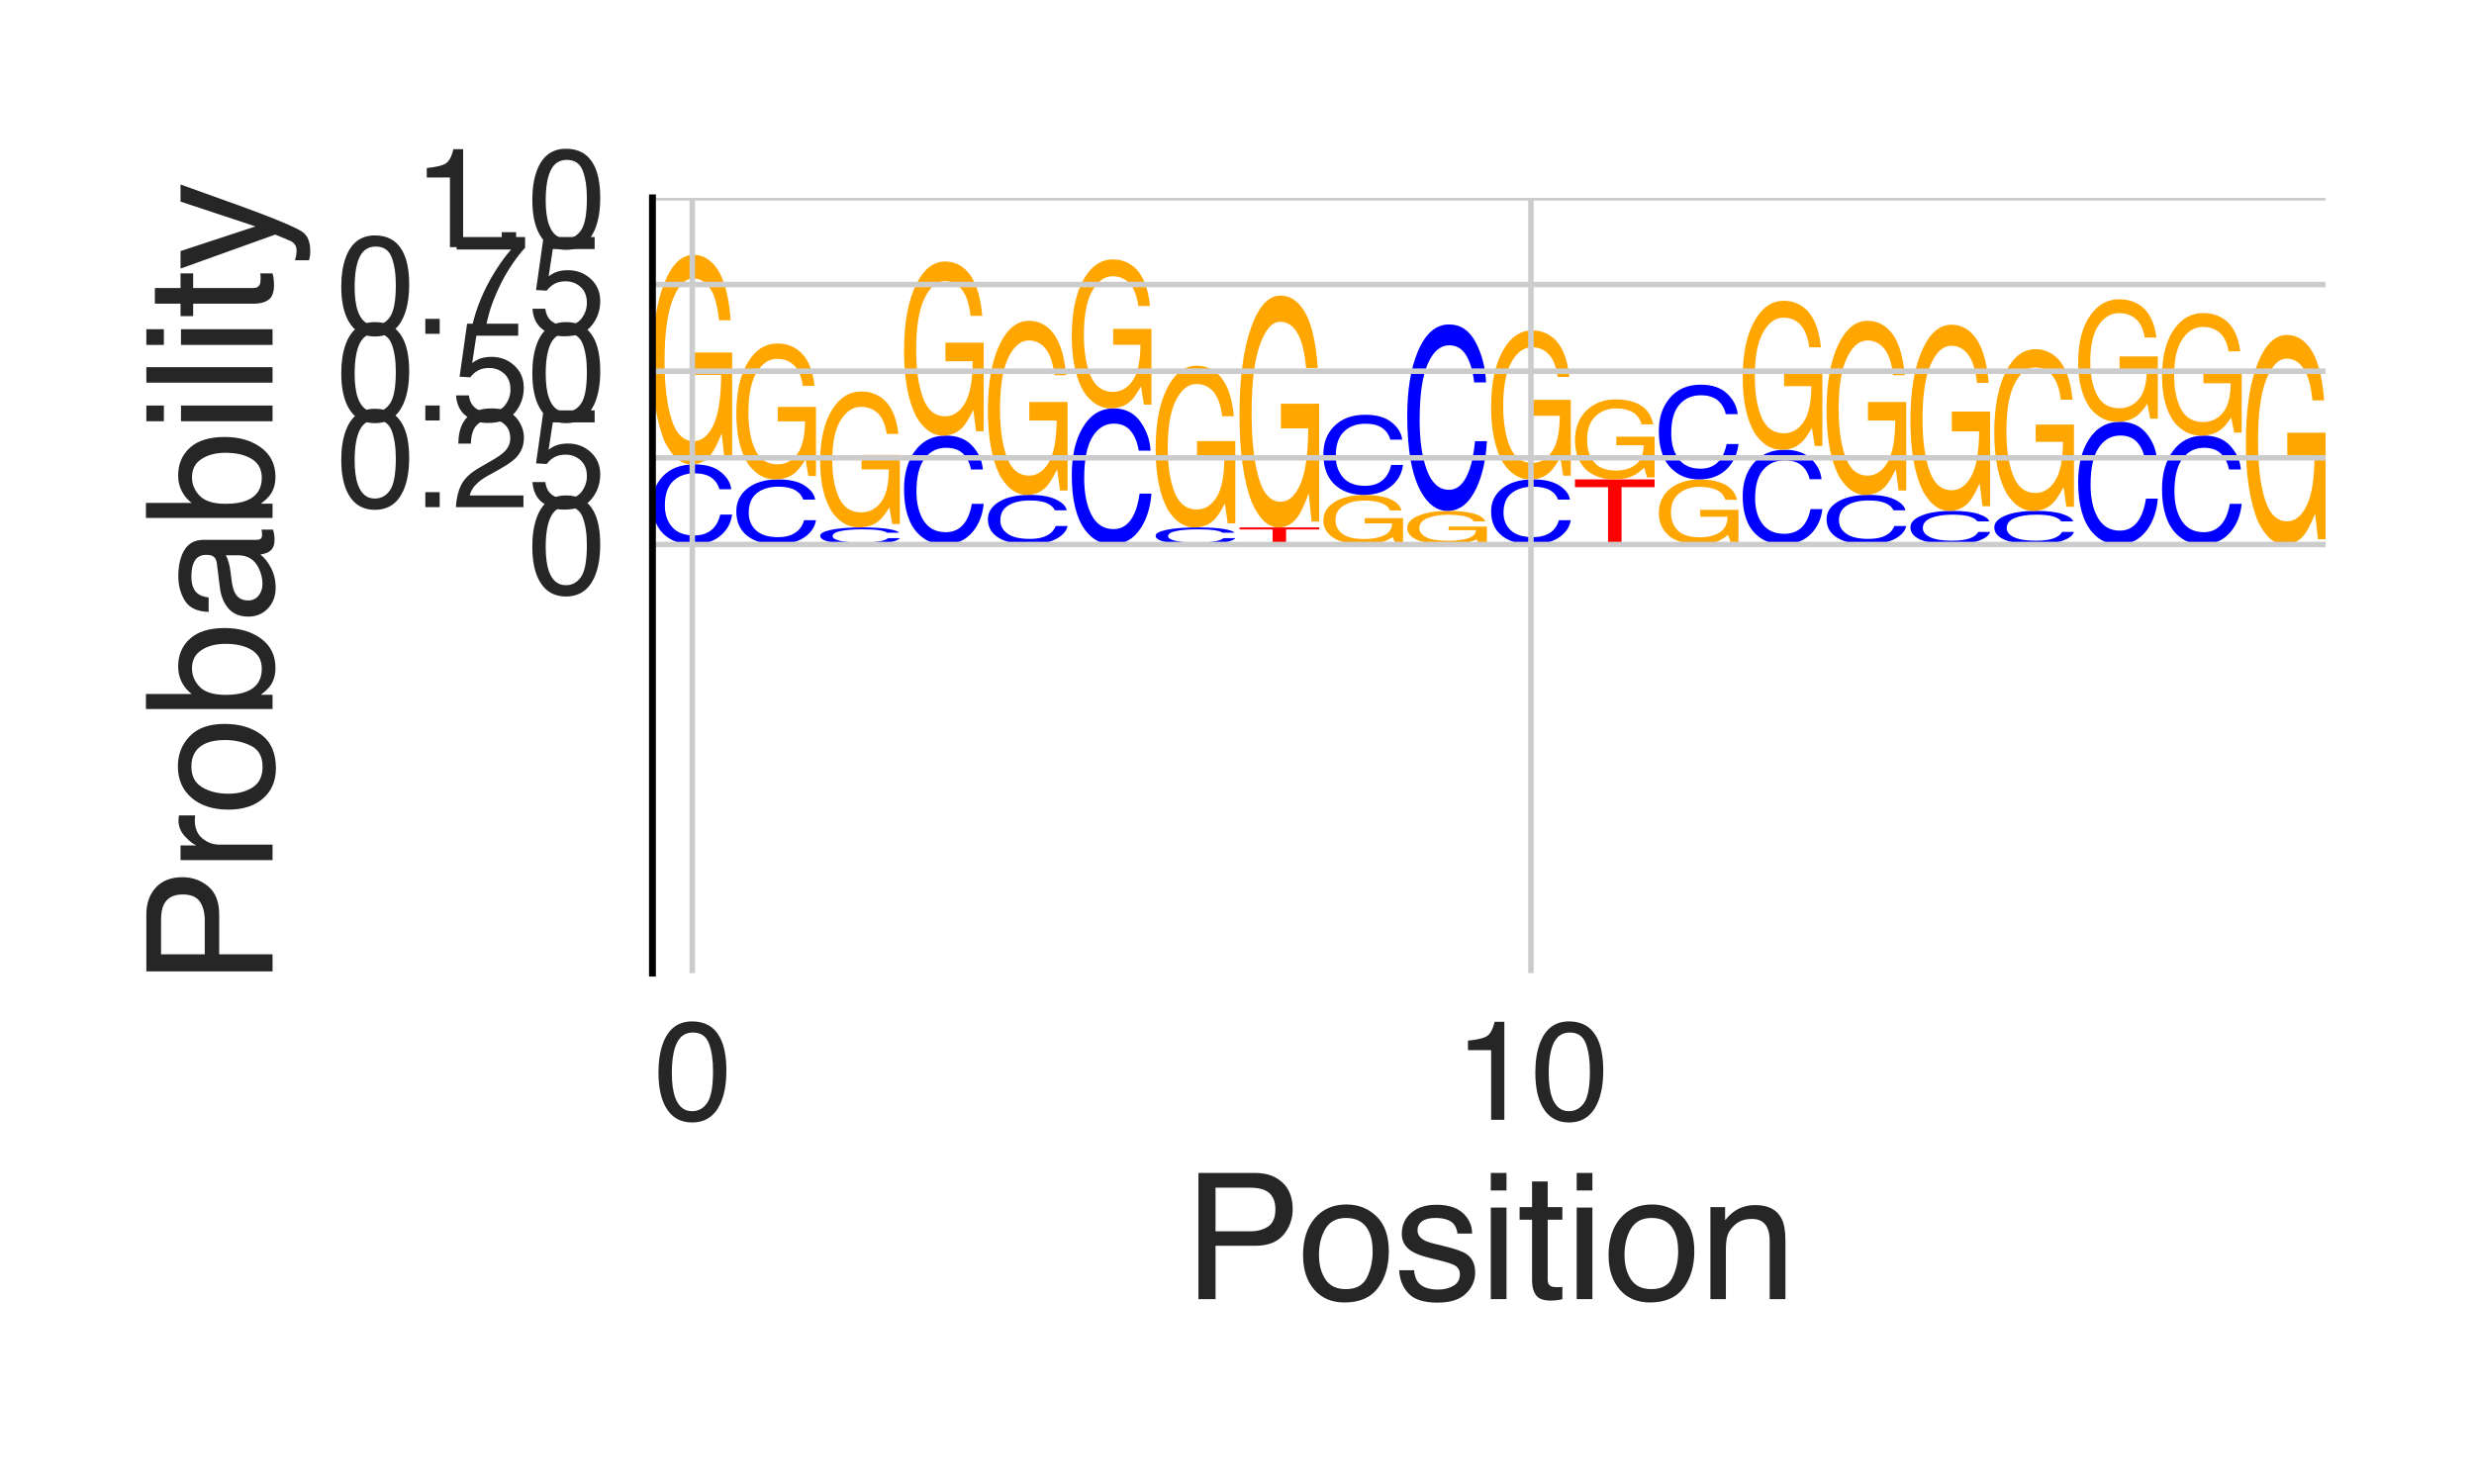<?xml version="1.0" encoding="utf-8" standalone="no"?>
<!DOCTYPE svg PUBLIC "-//W3C//DTD SVG 1.1//EN"
  "http://www.w3.org/Graphics/SVG/1.1/DTD/svg11.dtd">
<svg height="216pt" version="1.1" viewBox="0 0 360 216" width="360pt" xmlns="http://www.w3.org/2000/svg" xmlns:xlink="http://www.w3.org/1999/xlink">
 <defs>
  <style type="text/css">*{stroke-linecap:butt;stroke-linejoin:round;}</style>
 </defs>
 <g id="figure_1">
  <g id="patch_1">
   <path d="M 0 216 
L 360 216 
L 360 0 
L 0 0 
z
" style="fill:#ffffff;"/>
  </g>
  <g id="axes_1">
   <g id="patch_2">
    <path d="M 94.94 141.64 
L 338.4 141.64 
L 338.4 28.8 
L 94.94 28.8 
z
" style="fill:#ffffff;"/>
   </g>
   <g id="line2d_1">
    <path clip-path="url(#pf73f7d8d93)" d="M 94.94 79.255 
L 338.4 79.255 
" style="fill:none;stroke:#000000;stroke-linecap:round;stroke-width:0.5;"/>
   </g>
   <g id="patch_3">
    <path clip-path="url(#pf73f7d8d93)" d="M 101.036 67.591 
Q 103.518 67.591 104.888 68.7 
Q 106.257 69.808 106.408 71.217 
L 104.683 71.217 
Q 104.389 70.148 103.513 69.523 
Q 102.636 68.896 101.053 68.896 
Q 99.122 68.896 97.935 70.046 
Q 96.748 71.195 96.748 73.569 
Q 96.748 75.516 97.818 76.727 
Q 98.892 77.935 101.019 77.935 
Q 102.974 77.935 103.999 76.662 
Q 104.54 75.991 104.808 74.896 
L 106.533 74.896 
Q 106.303 76.645 105.004 77.829 
Q 103.447 79.255 100.805 79.255 
Q 98.527 79.255 96.979 78.085 
Q 94.94 76.541 94.94 73.313 
Q 94.94 70.864 96.472 69.296 
Q 98.126 67.591 101.036 67.591 
z
M 100.68 67.591 
L 100.68 67.591 
z
" style="fill:#0000ff;"/>
   </g>
   <g id="patch_4">
    <path clip-path="url(#pf73f7d8d93)" d="M 100.919 37.089 
Q 102.708 37.089 104.012 38.668 
Q 105.903 40.934 106.326 46.617 
L 104.626 46.617 
Q 104.314 43.441 103.338 41.989 
Q 102.362 40.536 100.875 40.536 
Q 99.114 40.536 97.909 43.561 
Q 96.704 46.579 96.704 52.558 
Q 96.704 57.722 97.696 60.968 
Q 98.691 64.213 100.936 64.213 
Q 102.655 64.213 103.783 61.94 
Q 104.911 59.661 104.936 54.565 
L 100.963 54.565 
L 100.963 51.314 
L 106.533 51.314 
L 106.533 66.82 
L 105.428 66.82 
L 105.013 63.089 
Q 104.142 65.28 103.468 66.132 
Q 102.334 67.591 100.59 67.591 
Q 98.337 67.591 96.712 64.257 
Q 94.94 60.071 94.94 52.772 
Q 94.94 45.493 96.668 41.193 
Q 98.31 37.089 100.919 37.089 
z
M 100.634 37.045 
L 100.634 37.045 
z
" style="fill:#ffa600;"/>
   </g>
   <g id="patch_5">
    <path clip-path="url(#pf73f7d8d93)" d="M 113.239 69.779 
Q 115.722 69.779 117.091 70.68 
Q 118.461 71.58 118.612 72.724 
L 116.886 72.724 
Q 116.593 71.856 115.716 71.349 
Q 114.839 70.839 113.256 70.839 
Q 111.326 70.839 110.139 71.774 
Q 108.951 72.707 108.951 74.635 
Q 108.951 76.217 110.022 77.201 
Q 111.095 78.183 113.222 78.183 
Q 115.178 78.183 116.203 77.148 
Q 116.744 76.603 117.012 75.713 
L 118.737 75.713 
Q 118.506 77.134 117.208 78.097 
Q 115.651 79.255 113.009 79.255 
Q 110.731 79.255 109.182 78.304 
Q 107.144 77.05 107.144 74.428 
Q 107.144 72.438 108.675 71.164 
Q 110.329 69.779 113.239 69.779 
z
M 112.883 69.779 
L 112.883 69.779 
z
" style="fill:#0000ff;"/>
   </g>
   <g id="patch_6">
    <path clip-path="url(#pf73f7d8d93)" d="M 113.123 49.994 
Q 114.911 49.994 116.216 51.018 
Q 118.107 52.488 118.53 56.174 
L 116.829 56.174 
Q 116.517 54.114 115.541 53.172 
Q 114.566 52.23 113.078 52.23 
Q 111.318 52.23 110.112 54.192 
Q 108.907 56.149 108.907 60.028 
Q 108.907 63.378 109.899 65.483 
Q 110.895 67.588 113.139 67.588 
Q 114.859 67.588 115.986 66.113 
Q 117.114 64.635 117.139 61.33 
L 113.167 61.33 
L 113.167 59.221 
L 118.737 59.221 
L 118.737 69.279 
L 117.631 69.279 
L 117.216 66.859 
Q 116.346 68.28 115.671 68.833 
Q 114.538 69.779 112.794 69.779 
Q 110.541 69.779 108.915 67.616 
Q 107.144 64.901 107.144 60.167 
Q 107.144 55.445 108.871 52.656 
Q 110.513 49.994 113.123 49.994 
z
M 112.838 49.965 
L 112.838 49.965 
z
" style="fill:#ffa600;"/>
   </g>
   <g id="patch_7">
    <path clip-path="url(#pf73f7d8d93)" d="M 125.443 76.768 
Q 127.925 76.768 129.295 77.004 
Q 130.664 77.241 130.815 77.541 
L 129.09 77.541 
Q 128.796 77.313 127.92 77.18 
Q 127.043 77.046 125.46 77.046 
Q 123.529 77.046 122.342 77.292 
Q 121.155 77.536 121.155 78.043 
Q 121.155 78.458 122.225 78.716 
Q 123.299 78.974 125.426 78.974 
Q 127.381 78.974 128.406 78.702 
Q 128.947 78.559 129.215 78.326 
L 130.94 78.326 
Q 130.71 78.698 129.411 78.951 
Q 127.854 79.255 125.212 79.255 
Q 122.934 79.255 121.386 79.006 
Q 119.347 78.676 119.347 77.988 
Q 119.347 77.466 120.879 77.132 
Q 122.533 76.768 125.443 76.768 
z
M 125.087 76.768 
L 125.087 76.768 
z
" style="fill:#0000ff;"/>
   </g>
   <g id="patch_8">
    <path clip-path="url(#pf73f7d8d93)" d="M 125.326 56.983 
Q 127.115 56.983 128.419 58.007 
Q 130.31 59.477 130.733 63.163 
L 129.033 63.163 
Q 128.721 61.103 127.745 60.161 
Q 126.769 59.219 125.282 59.219 
Q 123.521 59.219 122.316 61.181 
Q 121.111 63.139 121.111 67.017 
Q 121.111 70.367 122.103 72.472 
Q 123.098 74.577 125.343 74.577 
Q 127.062 74.577 128.19 73.102 
Q 129.318 71.624 129.343 68.319 
L 125.37 68.319 
L 125.37 66.21 
L 130.94 66.21 
L 130.94 76.268 
L 129.835 76.268 
L 129.42 73.848 
Q 128.549 75.269 127.875 75.822 
Q 126.741 76.768 124.997 76.768 
Q 122.744 76.768 121.119 74.605 
Q 119.347 71.89 119.347 67.156 
Q 119.347 62.434 121.075 59.645 
Q 122.717 56.983 125.326 56.983 
z
M 125.041 56.955 
L 125.041 56.955 
z
" style="fill:#ffa600;"/>
   </g>
   <g id="patch_9">
    <path clip-path="url(#pf73f7d8d93)" d="M 137.646 63.402 
Q 140.129 63.402 141.498 64.91 
Q 142.868 66.415 143.019 68.33 
L 141.293 68.33 
Q 141 66.878 140.123 66.028 
Q 139.246 65.176 137.663 65.176 
Q 135.733 65.176 134.546 66.74 
Q 133.358 68.301 133.358 71.527 
Q 133.358 74.173 134.429 75.819 
Q 135.502 77.462 137.629 77.462 
Q 139.585 77.462 140.61 75.73 
Q 141.151 74.819 141.419 73.33 
L 143.144 73.33 
Q 142.913 75.707 141.615 77.317 
Q 140.058 79.255 137.416 79.255 
Q 135.138 79.255 133.589 77.665 
Q 131.551 75.566 131.551 71.179 
Q 131.551 67.851 133.082 65.72 
Q 134.736 63.402 137.646 63.402 
z
M 137.29 63.402 
L 137.29 63.402 
z
" style="fill:#0000ff;"/>
   </g>
   <g id="patch_10">
    <path clip-path="url(#pf73f7d8d93)" d="M 137.53 38.062 
Q 139.318 38.062 140.623 39.373 
Q 142.514 41.256 142.937 45.977 
L 141.237 45.977 
Q 140.924 43.339 139.948 42.132 
Q 138.973 40.926 137.485 40.926 
Q 135.725 40.926 134.519 43.438 
Q 133.314 45.946 133.314 50.913 
Q 133.314 55.204 134.306 57.9 
Q 135.302 60.596 137.546 60.596 
Q 139.266 60.596 140.393 58.708 
Q 141.521 56.814 141.546 52.581 
L 137.574 52.581 
L 137.574 49.88 
L 143.144 49.88 
L 143.144 62.762 
L 142.038 62.762 
L 141.624 59.662 
Q 140.753 61.482 140.078 62.191 
Q 138.945 63.402 137.201 63.402 
Q 134.948 63.402 133.322 60.633 
Q 131.551 57.155 131.551 51.091 
Q 131.551 45.043 133.278 41.471 
Q 134.92 38.062 137.53 38.062 
z
M 137.245 38.025 
L 137.245 38.025 
z
" style="fill:#ffa600;"/>
   </g>
   <g id="patch_11">
    <path clip-path="url(#pf73f7d8d93)" d="M 149.85 72.035 
Q 152.332 72.035 153.702 72.722 
Q 155.071 73.407 155.222 74.279 
L 153.497 74.279 
Q 153.204 73.618 152.327 73.231 
Q 151.45 72.843 149.867 72.843 
Q 147.936 72.843 146.749 73.555 
Q 145.562 74.266 145.562 75.735 
Q 145.562 76.94 146.632 77.69 
Q 147.706 78.438 149.833 78.438 
Q 151.789 78.438 152.813 77.65 
Q 153.354 77.235 153.622 76.557 
L 155.347 76.557 
Q 155.117 77.639 153.818 78.372 
Q 152.261 79.255 149.619 79.255 
Q 147.341 79.255 145.793 78.531 
Q 143.754 77.575 143.754 75.577 
Q 143.754 74.061 145.286 73.09 
Q 146.94 72.035 149.85 72.035 
z
M 149.494 72.035 
L 149.494 72.035 
z
" style="fill:#0000ff;"/>
   </g>
   <g id="patch_12">
    <path clip-path="url(#pf73f7d8d93)" d="M 149.733 46.694 
Q 151.522 46.694 152.826 48.006 
Q 154.717 49.889 155.14 54.61 
L 153.44 54.61 
Q 153.128 51.971 152.152 50.765 
Q 151.176 49.558 149.689 49.558 
Q 147.928 49.558 146.723 52.071 
Q 145.518 54.578 145.518 59.545 
Q 145.518 63.836 146.51 66.532 
Q 147.505 69.228 149.75 69.228 
Q 151.469 69.228 152.597 67.34 
Q 153.725 65.446 153.75 61.213 
L 149.777 61.213 
L 149.777 58.512 
L 155.347 58.512 
L 155.347 71.395 
L 154.242 71.395 
L 153.827 68.295 
Q 152.956 70.115 152.282 70.823 
Q 151.148 72.035 149.404 72.035 
Q 147.151 72.035 145.526 69.265 
Q 143.754 65.787 143.754 59.724 
Q 143.754 53.676 145.482 50.104 
Q 147.124 46.694 149.733 46.694 
z
M 149.448 46.658 
L 149.448 46.658 
z
" style="fill:#ffa600;"/>
   </g>
   <g id="patch_13">
    <path clip-path="url(#pf73f7d8d93)" d="M 162.053 59.442 
Q 164.536 59.442 165.905 61.327 
Q 167.275 63.208 167.426 65.601 
L 165.7 65.601 
Q 165.407 63.786 164.53 62.724 
Q 163.653 61.659 162.07 61.659 
Q 160.14 61.659 158.953 63.613 
Q 157.765 65.564 157.765 69.596 
Q 157.765 72.903 158.836 74.96 
Q 159.909 77.014 162.036 77.014 
Q 163.992 77.014 165.017 74.85 
Q 165.558 73.711 165.826 71.85 
L 167.551 71.85 
Q 167.32 74.821 166.022 76.833 
Q 164.465 79.255 161.823 79.255 
Q 159.545 79.255 157.996 77.268 
Q 155.958 74.645 155.958 69.162 
Q 155.958 65.003 157.489 62.339 
Q 159.143 59.442 162.053 59.442 
z
M 161.697 59.442 
L 161.697 59.442 
z
" style="fill:#0000ff;"/>
   </g>
   <g id="patch_14">
    <path clip-path="url(#pf73f7d8d93)" d="M 161.937 37.758 
Q 163.725 37.758 165.03 38.88 
Q 166.921 40.491 167.344 44.531 
L 165.644 44.531 
Q 165.331 42.273 164.355 41.241 
Q 163.38 40.208 161.892 40.208 
Q 160.132 40.208 158.926 42.358 
Q 157.721 44.504 157.721 48.755 
Q 157.721 52.426 158.714 54.733 
Q 159.709 57.04 161.953 57.04 
Q 163.673 57.04 164.8 55.425 
Q 165.928 53.804 165.953 50.182 
L 161.981 50.182 
L 161.981 47.87 
L 167.551 47.87 
L 167.551 58.894 
L 166.445 58.894 
L 166.031 56.241 
Q 165.16 57.799 164.485 58.405 
Q 163.352 59.442 161.608 59.442 
Q 159.355 59.442 157.729 57.072 
Q 155.958 54.096 155.958 48.907 
Q 155.958 43.732 157.685 40.675 
Q 159.327 37.758 161.937 37.758 
z
M 161.652 37.726 
L 161.652 37.726 
z
" style="fill:#ffa600;"/>
   </g>
   <g id="patch_15">
    <path clip-path="url(#pf73f7d8d93)" d="M 174.257 76.768 
Q 176.739 76.768 178.109 77.004 
Q 179.478 77.241 179.629 77.541 
L 177.904 77.541 
Q 177.611 77.313 176.734 77.18 
Q 175.857 77.046 174.274 77.046 
Q 172.343 77.046 171.156 77.292 
Q 169.969 77.536 169.969 78.043 
Q 169.969 78.458 171.039 78.716 
Q 172.113 78.974 174.24 78.974 
Q 176.196 78.974 177.22 78.702 
Q 177.761 78.559 178.029 78.326 
L 179.754 78.326 
Q 179.524 78.698 178.226 78.951 
Q 176.668 79.255 174.026 79.255 
Q 171.748 79.255 170.2 79.006 
Q 168.161 78.676 168.161 77.988 
Q 168.161 77.466 169.693 77.132 
Q 171.347 76.768 174.257 76.768 
z
M 173.901 76.768 
L 173.901 76.768 
z
" style="fill:#0000ff;"/>
   </g>
   <g id="patch_16">
    <path clip-path="url(#pf73f7d8d93)" d="M 174.14 53.233 
Q 175.929 53.233 177.233 54.451 
Q 179.124 56.2 179.547 60.584 
L 177.847 60.584 
Q 177.535 58.134 176.559 57.013 
Q 175.583 55.893 174.096 55.893 
Q 172.335 55.893 171.13 58.226 
Q 169.925 60.555 169.925 65.168 
Q 169.925 69.153 170.917 71.657 
Q 171.912 74.161 174.157 74.161 
Q 175.876 74.161 177.004 72.408 
Q 178.132 70.649 178.157 66.718 
L 174.184 66.718 
L 174.184 64.209 
L 179.754 64.209 
L 179.754 76.173 
L 178.649 76.173 
L 178.234 73.294 
Q 177.363 74.985 176.689 75.642 
Q 175.555 76.768 173.811 76.768 
Q 171.558 76.768 169.933 74.196 
Q 168.161 70.966 168.161 65.334 
Q 168.161 59.717 169.889 56.399 
Q 171.531 53.233 174.14 53.233 
z
M 173.855 53.199 
L 173.855 53.199 
z
" style="fill:#ffa600;"/>
   </g>
   <g id="patch_17">
    <path clip-path="url(#pf73f7d8d93)" d="M 191.958 76.768 
L 191.958 77.064 
L 187.143 77.064 
L 187.143 79.255 
L 185.179 79.255 
L 185.179 77.064 
L 180.365 77.064 
L 180.365 76.768 
L 191.958 76.768 
z
" style="fill:#ff0000;"/>
   </g>
   <g id="patch_18">
    <path clip-path="url(#pf73f7d8d93)" d="M 186.344 43.019 
Q 188.132 43.019 189.437 44.765 
Q 191.328 47.273 191.751 53.561 
L 190.051 53.561 
Q 189.738 50.047 188.762 48.44 
Q 187.787 46.833 186.299 46.833 
Q 184.539 46.833 183.333 50.179 
Q 182.128 53.519 182.128 60.134 
Q 182.128 65.849 183.121 69.44 
Q 184.116 73.03 186.36 73.03 
Q 188.08 73.03 189.207 70.515 
Q 190.335 67.994 190.36 62.356 
L 186.388 62.356 
L 186.388 58.758 
L 191.958 58.758 
L 191.958 75.916 
L 190.852 75.916 
L 190.438 71.787 
Q 189.567 74.211 188.892 75.154 
Q 187.759 76.768 186.015 76.768 
Q 183.762 76.768 182.136 73.079 
Q 180.365 68.448 180.365 60.372 
Q 180.365 52.317 182.092 47.56 
Q 183.734 43.019 186.344 43.019 
z
M 186.059 42.97 
L 186.059 42.97 
z
" style="fill:#ffa600;"/>
   </g>
   <g id="patch_19">
    <path clip-path="url(#pf73f7d8d93)" d="M 198.547 72.045 
Q 200.336 72.045 201.64 72.418 
Q 203.531 72.954 203.954 74.297 
L 202.254 74.297 
Q 201.942 73.546 200.966 73.203 
Q 199.99 72.86 198.503 72.86 
Q 196.742 72.86 195.537 73.575 
Q 194.332 74.288 194.332 75.702 
Q 194.332 76.922 195.324 77.69 
Q 196.319 78.457 198.564 78.457 
Q 200.283 78.457 201.411 77.919 
Q 202.539 77.381 202.564 76.176 
L 198.591 76.176 
L 198.591 75.408 
L 204.161 75.408 
L 204.161 79.073 
L 203.056 79.073 
L 202.641 78.191 
Q 201.77 78.709 201.096 78.91 
Q 199.962 79.255 198.218 79.255 
Q 195.965 79.255 194.34 78.467 
Q 192.568 77.478 192.568 75.752 
Q 192.568 74.032 194.296 73.015 
Q 195.938 72.045 198.547 72.045 
z
M 198.262 72.035 
L 198.262 72.035 
z
" style="fill:#ffa600;"/>
   </g>
   <g id="patch_20">
    <path clip-path="url(#pf73f7d8d93)" d="M 198.664 60.37 
Q 201.146 60.37 202.516 61.48 
Q 203.885 62.587 204.036 63.996 
L 202.311 63.996 
Q 202.018 62.927 201.141 62.303 
Q 200.264 61.675 198.681 61.675 
Q 196.75 61.675 195.563 62.826 
Q 194.376 63.974 194.376 66.348 
Q 194.376 68.295 195.446 69.506 
Q 196.52 70.715 198.647 70.715 
Q 200.603 70.715 201.627 69.441 
Q 202.168 68.771 202.436 67.675 
L 204.161 67.675 
Q 203.931 69.424 202.633 70.609 
Q 201.075 72.035 198.433 72.035 
Q 196.155 72.035 194.607 70.865 
Q 192.568 69.321 192.568 66.093 
Q 192.568 63.644 194.1 62.076 
Q 195.754 60.37 198.664 60.37 
z
M 198.308 60.37 
L 198.308 60.37 
z
" style="fill:#0000ff;"/>
   </g>
   <g id="patch_21">
    <path clip-path="url(#pf73f7d8d93)" d="M 210.751 74.37 
Q 212.539 74.37 213.844 74.623 
Q 215.735 74.986 216.158 75.896 
L 214.458 75.896 
Q 214.145 75.387 213.169 75.155 
Q 212.194 74.922 210.706 74.922 
Q 208.946 74.922 207.74 75.406 
Q 206.535 75.89 206.535 76.847 
Q 206.535 77.675 207.528 78.194 
Q 208.523 78.714 210.767 78.714 
Q 212.487 78.714 213.614 78.35 
Q 214.742 77.985 214.767 77.169 
L 210.795 77.169 
L 210.795 76.648 
L 216.365 76.648 
L 216.365 79.132 
L 215.259 79.132 
L 214.845 78.534 
Q 213.974 78.885 213.299 79.021 
Q 212.166 79.255 210.422 79.255 
Q 208.169 79.255 206.543 78.721 
Q 204.772 78.051 204.772 76.882 
Q 204.772 75.716 206.499 75.027 
Q 208.141 74.37 210.751 74.37 
z
M 210.466 74.363 
L 210.466 74.363 
z
" style="fill:#ffa600;"/>
   </g>
   <g id="patch_22">
    <path clip-path="url(#pf73f7d8d93)" d="M 210.867 47.222 
Q 213.35 47.222 214.719 49.804 
Q 216.089 52.381 216.24 55.659 
L 214.514 55.659 
Q 214.221 53.172 213.344 51.718 
Q 212.467 50.259 210.884 50.259 
Q 208.954 50.259 207.767 52.936 
Q 206.579 55.608 206.579 61.132 
Q 206.579 65.662 207.65 68.48 
Q 208.723 71.292 210.85 71.292 
Q 212.806 71.292 213.831 68.328 
Q 214.372 66.768 214.64 64.219 
L 216.365 64.219 
Q 216.134 68.289 214.836 71.045 
Q 213.279 74.363 210.637 74.363 
Q 208.359 74.363 206.81 71.64 
Q 204.772 68.048 204.772 60.537 
Q 204.772 54.839 206.303 51.191 
Q 207.957 47.222 210.867 47.222 
z
M 210.511 47.222 
L 210.511 47.222 
z
" style="fill:#0000ff;"/>
   </g>
   <g id="patch_23">
    <path clip-path="url(#pf73f7d8d93)" d="M 223.071 69.779 
Q 225.553 69.779 226.923 70.68 
Q 228.292 71.58 228.443 72.724 
L 226.718 72.724 
Q 226.425 71.856 225.548 71.349 
Q 224.671 70.839 223.088 70.839 
Q 221.157 70.839 219.97 71.774 
Q 218.783 72.707 218.783 74.635 
Q 218.783 76.217 219.853 77.201 
Q 220.927 78.183 223.054 78.183 
Q 225.01 78.183 226.035 77.148 
Q 226.575 76.603 226.843 75.713 
L 228.568 75.713 
Q 228.338 77.134 227.04 78.097 
Q 225.482 79.255 222.84 79.255 
Q 220.562 79.255 219.014 78.304 
Q 216.975 77.05 216.975 74.428 
Q 216.975 72.438 218.507 71.164 
Q 220.161 69.779 223.071 69.779 
z
M 222.715 69.779 
L 222.715 69.779 
z
" style="fill:#0000ff;"/>
   </g>
   <g id="patch_24">
    <path clip-path="url(#pf73f7d8d93)" d="M 222.954 48.095 
Q 224.743 48.095 226.047 49.217 
Q 227.938 50.828 228.361 54.868 
L 226.661 54.868 
Q 226.349 52.61 225.373 51.578 
Q 224.397 50.545 222.91 50.545 
Q 221.149 50.545 219.944 52.695 
Q 218.739 54.841 218.739 59.091 
Q 218.739 62.763 219.731 65.07 
Q 220.726 67.377 222.971 67.377 
Q 224.69 67.377 225.818 65.761 
Q 226.946 64.141 226.971 60.519 
L 222.998 60.519 
L 222.998 58.207 
L 228.568 58.207 
L 228.568 69.231 
L 227.463 69.231 
L 227.048 66.578 
Q 226.177 68.136 225.503 68.742 
Q 224.369 69.779 222.625 69.779 
Q 220.372 69.779 218.747 67.409 
Q 216.975 64.433 216.975 59.244 
Q 216.975 54.069 218.703 51.012 
Q 220.345 48.095 222.954 48.095 
z
M 222.669 48.063 
L 222.669 48.063 
z
" style="fill:#ffa600;"/>
   </g>
   <g id="patch_25">
    <path clip-path="url(#pf73f7d8d93)" d="M 240.772 69.779 
L 240.772 70.908 
L 235.957 70.908 
L 235.957 79.255 
L 233.993 79.255 
L 233.993 70.908 
L 229.179 70.908 
L 229.179 69.779 
L 240.772 69.779 
z
" style="fill:#ff0000;"/>
   </g>
   <g id="patch_26">
    <path clip-path="url(#pf73f7d8d93)" d="M 235.158 58.131 
Q 236.946 58.131 238.251 58.734 
Q 240.142 59.599 240.565 61.769 
L 238.865 61.769 
Q 238.552 60.557 237.576 60.002 
Q 236.601 59.447 235.113 59.447 
Q 233.353 59.447 232.147 60.602 
Q 230.942 61.755 230.942 64.038 
Q 230.942 66.01 231.935 67.25 
Q 232.93 68.489 235.174 68.489 
Q 236.894 68.489 238.021 67.621 
Q 239.149 66.75 239.174 64.805 
L 235.202 64.805 
L 235.202 63.563 
L 240.772 63.563 
L 240.772 69.485 
L 239.666 69.485 
L 239.252 68.06 
Q 238.381 68.896 237.706 69.222 
Q 236.573 69.779 234.829 69.779 
Q 232.576 69.779 230.95 68.506 
Q 229.179 66.907 229.179 64.12 
Q 229.179 61.34 230.906 59.698 
Q 232.548 58.131 235.158 58.131 
z
M 234.873 58.114 
L 234.873 58.114 
z
" style="fill:#ffa600;"/>
   </g>
   <g id="patch_27">
    <path clip-path="url(#pf73f7d8d93)" d="M 247.361 69.792 
Q 249.15 69.792 250.454 70.282 
Q 252.345 70.985 252.768 72.748 
L 251.068 72.748 
Q 250.756 71.763 249.78 71.312 
Q 248.804 70.862 247.317 70.862 
Q 245.556 70.862 244.351 71.8 
Q 243.146 72.736 243.146 74.591 
Q 243.146 76.194 244.138 77.2 
Q 245.133 78.207 247.378 78.207 
Q 249.097 78.207 250.225 77.502 
Q 251.353 76.795 251.378 75.214 
L 247.405 75.214 
L 247.405 74.205 
L 252.975 74.205 
L 252.975 79.016 
L 251.87 79.016 
L 251.455 77.858 
Q 250.584 78.538 249.91 78.803 
Q 248.777 79.255 247.032 79.255 
Q 244.779 79.255 243.154 78.221 
Q 241.382 76.922 241.382 74.658 
Q 241.382 72.399 243.11 71.066 
Q 244.752 69.792 247.361 69.792 
z
M 247.076 69.779 
L 247.076 69.779 
z
" style="fill:#ffa600;"/>
   </g>
   <g id="patch_28">
    <path clip-path="url(#pf73f7d8d93)" d="M 247.478 55.99 
Q 249.96 55.99 251.33 57.302 
Q 252.699 58.611 252.85 60.276 
L 251.125 60.276 
Q 250.832 59.013 249.955 58.274 
Q 249.078 57.533 247.495 57.533 
Q 245.564 57.533 244.377 58.893 
Q 243.19 60.251 243.19 63.057 
Q 243.19 65.358 244.261 66.79 
Q 245.334 68.219 247.461 68.219 
Q 249.417 68.219 250.442 66.713 
Q 250.982 65.92 251.25 64.625 
L 252.975 64.625 
Q 252.745 66.693 251.447 68.093 
Q 249.889 69.779 247.247 69.779 
Q 244.969 69.779 243.421 68.396 
Q 241.382 66.57 241.382 62.755 
Q 241.382 59.86 242.914 58.006 
Q 244.568 55.99 247.478 55.99 
z
M 247.122 55.99 
L 247.122 55.99 
z
" style="fill:#0000ff;"/>
   </g>
   <g id="patch_29">
    <path clip-path="url(#pf73f7d8d93)" d="M 259.681 65.466 
Q 262.164 65.466 263.533 66.778 
Q 264.903 68.087 265.054 69.753 
L 263.328 69.753 
Q 263.035 68.489 262.158 67.751 
Q 261.281 67.009 259.698 67.009 
Q 257.768 67.009 256.581 68.369 
Q 255.394 69.727 255.394 72.533 
Q 255.394 74.835 256.464 76.266 
Q 257.537 77.695 259.664 77.695 
Q 261.62 77.695 262.645 76.189 
Q 263.186 75.396 263.454 74.102 
L 265.179 74.102 
Q 264.948 76.169 263.65 77.57 
Q 262.093 79.255 259.451 79.255 
Q 257.173 79.255 255.624 77.872 
Q 253.586 76.047 253.586 72.231 
Q 253.586 69.336 255.117 67.483 
Q 256.772 65.466 259.681 65.466 
z
M 259.325 65.466 
L 259.325 65.466 
z
" style="fill:#0000ff;"/>
   </g>
   <g id="patch_30">
    <path clip-path="url(#pf73f7d8d93)" d="M 259.565 43.782 
Q 261.353 43.782 262.658 44.904 
Q 264.549 46.516 264.972 50.555 
L 263.272 50.555 
Q 262.959 48.298 261.983 47.265 
Q 261.008 46.233 259.52 46.233 
Q 257.76 46.233 256.554 48.383 
Q 255.349 50.528 255.349 54.779 
Q 255.349 58.451 256.342 60.758 
Q 257.337 63.065 259.581 63.065 
Q 261.301 63.065 262.429 61.449 
Q 263.556 59.829 263.581 56.206 
L 259.609 56.206 
L 259.609 53.895 
L 265.179 53.895 
L 265.179 64.919 
L 264.073 64.919 
L 263.659 62.266 
Q 262.788 63.823 262.113 64.429 
Q 260.98 65.466 259.236 65.466 
Q 256.983 65.466 255.358 63.096 
Q 253.586 60.12 253.586 54.932 
Q 253.586 49.756 255.313 46.7 
Q 256.955 43.782 259.565 43.782 
z
M 259.28 43.751 
L 259.28 43.751 
z
" style="fill:#ffa600;"/>
   </g>
   <g id="patch_31">
    <path clip-path="url(#pf73f7d8d93)" d="M 271.885 72.035 
Q 274.367 72.035 275.737 72.722 
Q 277.106 73.407 277.257 74.279 
L 275.532 74.279 
Q 275.239 73.618 274.362 73.231 
Q 273.485 72.843 271.902 72.843 
Q 269.971 72.843 268.784 73.555 
Q 267.597 74.266 267.597 75.735 
Q 267.597 76.94 268.668 77.69 
Q 269.741 78.438 271.868 78.438 
Q 273.824 78.438 274.849 77.65 
Q 275.389 77.235 275.657 76.557 
L 277.382 76.557 
Q 277.152 77.639 275.854 78.372 
Q 274.296 79.255 271.654 79.255 
Q 269.376 79.255 267.828 78.531 
Q 265.789 77.575 265.789 75.577 
Q 265.789 74.061 267.321 73.09 
Q 268.975 72.035 271.885 72.035 
z
M 271.529 72.035 
L 271.529 72.035 
z
" style="fill:#0000ff;"/>
   </g>
   <g id="patch_32">
    <path clip-path="url(#pf73f7d8d93)" d="M 271.768 46.694 
Q 273.557 46.694 274.861 48.006 
Q 276.752 49.889 277.175 54.61 
L 275.475 54.61 
Q 275.163 51.971 274.187 50.765 
Q 273.211 49.558 271.724 49.558 
Q 269.963 49.558 268.758 52.071 
Q 267.553 54.578 267.553 59.545 
Q 267.553 63.836 268.545 66.532 
Q 269.54 69.228 271.785 69.228 
Q 273.504 69.228 274.632 67.34 
Q 275.76 65.446 275.785 61.213 
L 271.812 61.213 
L 271.812 58.512 
L 277.382 58.512 
L 277.382 71.395 
L 276.277 71.395 
L 275.862 68.295 
Q 274.991 70.115 274.317 70.823 
Q 273.184 72.035 271.439 72.035 
Q 269.186 72.035 267.561 69.265 
Q 265.789 65.787 265.789 59.724 
Q 265.789 53.676 267.517 50.104 
Q 269.159 46.694 271.768 46.694 
z
M 271.484 46.658 
L 271.484 46.658 
z
" style="fill:#ffa600;"/>
   </g>
   <g id="patch_33">
    <path clip-path="url(#pf73f7d8d93)" d="M 284.088 74.363 
Q 286.571 74.363 287.94 74.828 
Q 289.31 75.293 289.461 75.884 
L 287.735 75.884 
Q 287.442 75.435 286.565 75.173 
Q 285.688 74.91 284.105 74.91 
Q 282.175 74.91 280.988 75.393 
Q 279.801 75.874 279.801 76.87 
Q 279.801 77.687 280.871 78.195 
Q 281.944 78.702 284.071 78.702 
Q 286.027 78.702 287.052 78.167 
Q 287.593 77.886 287.861 77.427 
L 289.586 77.427 
Q 289.355 78.16 288.057 78.657 
Q 286.5 79.255 283.858 79.255 
Q 281.58 79.255 280.031 78.764 
Q 277.993 78.117 277.993 76.763 
Q 277.993 75.736 279.524 75.078 
Q 281.179 74.363 284.088 74.363 
z
M 283.732 74.363 
L 283.732 74.363 
z
" style="fill:#0000ff;"/>
   </g>
   <g id="patch_34">
    <path clip-path="url(#pf73f7d8d93)" d="M 283.972 47.261 
Q 285.76 47.261 287.065 48.664 
Q 288.956 50.678 289.379 55.727 
L 287.679 55.727 
Q 287.366 52.905 286.39 51.614 
Q 285.415 50.324 283.928 50.324 
Q 282.167 50.324 280.961 53.011 
Q 279.756 55.693 279.756 61.005 
Q 279.756 65.594 280.749 68.478 
Q 281.744 71.361 283.988 71.361 
Q 285.708 71.361 286.836 69.342 
Q 287.963 67.317 287.988 62.789 
L 284.016 62.789 
L 284.016 59.9 
L 289.586 59.9 
L 289.586 73.678 
L 288.48 73.678 
L 288.066 70.363 
Q 287.195 72.31 286.52 73.067 
Q 285.387 74.363 283.643 74.363 
Q 281.39 74.363 279.765 71.401 
Q 277.993 67.681 277.993 61.196 
Q 277.993 54.728 279.72 50.908 
Q 281.362 47.261 283.972 47.261 
z
M 283.687 47.222 
L 283.687 47.222 
z
" style="fill:#ffa600;"/>
   </g>
   <g id="patch_35">
    <path clip-path="url(#pf73f7d8d93)" d="M 296.292 74.363 
Q 298.774 74.363 300.144 74.828 
Q 301.513 75.293 301.664 75.884 
L 299.939 75.884 
Q 299.646 75.435 298.769 75.173 
Q 297.892 74.91 296.309 74.91 
Q 294.379 74.91 293.191 75.393 
Q 292.004 75.874 292.004 76.87 
Q 292.004 77.687 293.075 78.195 
Q 294.148 78.702 296.275 78.702 
Q 298.231 78.702 299.256 78.167 
Q 299.797 77.886 300.064 77.427 
L 301.789 77.427 
Q 301.559 78.16 300.261 78.657 
Q 298.703 79.255 296.061 79.255 
Q 293.783 79.255 292.235 78.764 
Q 290.196 78.117 290.196 76.763 
Q 290.196 75.736 291.728 75.078 
Q 293.382 74.363 296.292 74.363 
z
M 295.936 74.363 
L 295.936 74.363 
z
" style="fill:#0000ff;"/>
   </g>
   <g id="patch_36">
    <path clip-path="url(#pf73f7d8d93)" d="M 296.175 50.828 
Q 297.964 50.828 299.268 52.046 
Q 301.159 53.794 301.582 58.179 
L 299.882 58.179 
Q 299.57 55.729 298.594 54.608 
Q 297.618 53.488 296.131 53.488 
Q 294.37 53.488 293.165 55.821 
Q 291.96 58.15 291.96 62.763 
Q 291.96 66.748 292.952 69.252 
Q 293.947 71.756 296.192 71.756 
Q 297.911 71.756 299.039 70.003 
Q 300.167 68.244 300.192 64.312 
L 296.219 64.312 
L 296.219 61.804 
L 301.789 61.804 
L 301.789 73.768 
L 300.684 73.768 
L 300.269 70.889 
Q 299.398 72.58 298.724 73.237 
Q 297.591 74.363 295.846 74.363 
Q 293.593 74.363 291.968 71.791 
Q 290.196 68.561 290.196 62.929 
Q 290.196 57.312 291.924 53.994 
Q 293.566 50.828 296.175 50.828 
z
M 295.891 50.794 
L 295.891 50.794 
z
" style="fill:#ffa600;"/>
   </g>
   <g id="patch_37">
    <path clip-path="url(#pf73f7d8d93)" d="M 308.495 61.395 
Q 310.978 61.395 312.347 63.094 
Q 313.717 64.79 313.868 66.947 
L 312.142 66.947 
Q 311.849 65.311 310.972 64.354 
Q 310.095 63.393 308.512 63.393 
Q 306.582 63.393 305.395 65.155 
Q 304.208 66.914 304.208 70.549 
Q 304.208 73.53 305.278 75.384 
Q 306.351 77.235 308.478 77.235 
Q 310.434 77.235 311.459 75.284 
Q 312 74.257 312.268 72.58 
L 313.993 72.58 
Q 313.762 75.258 312.464 77.072 
Q 310.907 79.255 308.265 79.255 
Q 305.987 79.255 304.438 77.464 
Q 302.4 75.099 302.4 70.157 
Q 302.4 66.408 303.931 64.007 
Q 305.586 61.395 308.495 61.395 
z
M 308.139 61.395 
L 308.139 61.395 
z
" style="fill:#0000ff;"/>
   </g>
   <g id="patch_38">
    <path clip-path="url(#pf73f7d8d93)" d="M 308.379 43.561 
Q 310.167 43.561 311.472 44.484 
Q 313.363 45.809 313.786 49.132 
L 312.086 49.132 
Q 311.773 47.275 310.797 46.426 
Q 309.822 45.577 308.335 45.577 
Q 306.574 45.577 305.368 47.345 
Q 304.163 49.109 304.163 52.605 
Q 304.163 55.625 305.156 57.523 
Q 306.151 59.42 308.395 59.42 
Q 310.115 59.42 311.243 58.091 
Q 312.37 56.758 312.395 53.779 
L 308.423 53.779 
L 308.423 51.878 
L 313.993 51.878 
L 313.993 60.945 
L 312.887 60.945 
L 312.473 58.763 
Q 311.602 60.044 310.927 60.542 
Q 309.794 61.395 308.05 61.395 
Q 305.797 61.395 304.172 59.446 
Q 302.4 56.998 302.4 52.731 
Q 302.4 48.474 304.127 45.96 
Q 305.769 43.561 308.379 43.561 
z
M 308.094 43.535 
L 308.094 43.535 
z
" style="fill:#ffa600;"/>
   </g>
   <g id="patch_39">
    <path clip-path="url(#pf73f7d8d93)" d="M 320.699 63.402 
Q 323.181 63.402 324.551 64.91 
Q 325.92 66.415 326.071 68.33 
L 324.346 68.33 
Q 324.053 66.878 323.176 66.028 
Q 322.299 65.176 320.716 65.176 
Q 318.786 65.176 317.598 66.74 
Q 316.411 68.301 316.411 71.527 
Q 316.411 74.173 317.482 75.819 
Q 318.555 77.462 320.682 77.462 
Q 322.638 77.462 323.663 75.73 
Q 324.204 74.819 324.471 73.33 
L 326.196 73.33 
Q 325.966 75.707 324.668 77.317 
Q 323.11 79.255 320.468 79.255 
Q 318.19 79.255 316.642 77.665 
Q 314.603 75.566 314.603 71.179 
Q 314.603 67.851 316.135 65.72 
Q 317.789 63.402 320.699 63.402 
z
M 320.343 63.402 
L 320.343 63.402 
z
" style="fill:#0000ff;"/>
   </g>
   <g id="patch_40">
    <path clip-path="url(#pf73f7d8d93)" d="M 320.582 45.568 
Q 322.371 45.568 323.675 46.491 
Q 325.566 47.816 325.989 51.139 
L 324.289 51.139 
Q 323.977 49.282 323.001 48.433 
Q 322.025 47.584 320.538 47.584 
Q 318.777 47.584 317.572 49.352 
Q 316.367 51.117 316.367 54.612 
Q 316.367 57.632 317.359 59.53 
Q 318.354 61.427 320.599 61.427 
Q 322.318 61.427 323.446 60.098 
Q 324.574 58.766 324.599 55.786 
L 320.626 55.786 
L 320.626 53.885 
L 326.196 53.885 
L 326.196 62.952 
L 325.091 62.952 
L 324.676 60.77 
Q 323.805 62.051 323.131 62.549 
Q 321.998 63.402 320.253 63.402 
Q 318 63.402 316.375 61.453 
Q 314.603 59.005 314.603 54.738 
Q 314.603 50.482 316.331 47.968 
Q 317.973 45.568 320.582 45.568 
z
M 320.298 45.542 
L 320.298 45.542 
z
" style="fill:#ffa600;"/>
   </g>
   <g id="patch_41">
    <path clip-path="url(#pf73f7d8d93)" d="M 332.786 48.754 
Q 334.574 48.754 335.879 50.332 
Q 337.77 52.599 338.193 58.281 
L 336.493 58.281 
Q 336.18 55.105 335.205 53.653 
Q 334.229 52.201 332.742 52.201 
Q 330.981 52.201 329.775 55.225 
Q 328.57 58.243 328.57 64.222 
Q 328.57 69.387 329.563 72.632 
Q 330.558 75.877 332.802 75.877 
Q 334.522 75.877 335.65 73.604 
Q 336.777 71.325 336.802 66.23 
L 332.83 66.23 
L 332.83 62.978 
L 338.4 62.978 
L 338.4 78.485 
L 337.294 78.485 
L 336.88 74.753 
Q 336.009 76.944 335.334 77.797 
Q 334.201 79.255 332.457 79.255 
Q 330.204 79.255 328.579 75.921 
Q 326.807 71.736 326.807 64.437 
Q 326.807 57.157 328.534 52.858 
Q 330.176 48.754 332.786 48.754 
z
M 332.501 48.71 
L 332.501 48.71 
z
" style="fill:#ffa600;"/>
   </g>
   <g id="patch_42">
    <path clip-path="url(#pf73f7d8d93)" d="M 102.722 90.445 
L 100.749 102.509 
L 98.653 90.445 
L 102.722 90.445 
z
M 99.83 106.566 
L 101.819 106.566 
L 106.533 79.255 
L 104.603 79.255 
L 103.288 87.435 
L 98.149 87.435 
L 96.743 79.255 
L 94.94 79.255 
L 99.83 106.566 
z
M 100.741 106.566 
L 100.741 106.566 
z
" style="fill:none;opacity:0;"/>
   </g>
   <g id="patch_43">
    <path clip-path="url(#pf73f7d8d93)" d="M 106.533 141.64 
L 106.533 137.461 
L 101.719 137.461 
L 101.719 106.566 
L 99.755 106.566 
L 99.755 137.461 
L 94.94 137.461 
L 94.94 141.64 
L 106.533 141.64 
z
" style="fill:none;opacity:0;"/>
   </g>
   <g id="patch_44">
    <path clip-path="url(#pf73f7d8d93)" d="M 114.925 97.187 
L 112.953 116.52 
L 110.856 97.187 
L 114.925 97.187 
z
M 112.033 123.022 
L 114.023 123.022 
L 118.737 79.255 
L 116.807 79.255 
L 115.491 92.363 
L 110.352 92.363 
L 108.946 79.255 
L 107.144 79.255 
L 112.033 123.022 
z
M 112.944 123.022 
L 112.944 123.022 
z
" style="fill:none;opacity:0;"/>
   </g>
   <g id="patch_45">
    <path clip-path="url(#pf73f7d8d93)" d="M 127.129 98.846 
L 125.156 104.985 
L 123.06 98.846 
L 127.129 98.846 
z
M 124.237 107.049 
L 126.226 107.049 
L 130.94 93.152 
L 129.01 93.152 
L 127.695 97.314 
L 122.556 97.314 
L 121.15 93.152 
L 119.347 93.152 
L 124.237 107.049 
z
M 125.148 107.049 
L 125.148 107.049 
z
" style="fill:none;opacity:0;"/>
   </g>
   <g id="patch_46">
    <path clip-path="url(#pf73f7d8d93)" d="M 130.94 93.152 
L 130.94 91.496 
L 126.126 91.496 
L 126.126 79.255 
L 124.162 79.255 
L 124.162 91.496 
L 119.347 91.496 
L 119.347 93.152 
L 130.94 93.152 
z
" style="fill:none;opacity:0;"/>
   </g>
   <g id="patch_47">
    <path clip-path="url(#pf73f7d8d93)" d="M 139.332 117.344 
L 137.36 132.838 
L 135.263 117.344 
L 139.332 117.344 
z
M 136.44 138.048 
L 138.43 138.048 
L 143.144 102.973 
L 141.214 102.973 
L 139.898 113.478 
L 134.759 113.478 
L 133.353 102.973 
L 131.551 102.973 
L 136.44 138.048 
z
M 137.351 138.048 
L 137.351 138.048 
z
" style="fill:none;opacity:0;"/>
   </g>
   <g id="patch_48">
    <path clip-path="url(#pf73f7d8d93)" d="M 143.144 102.973 
L 143.144 100.148 
L 138.329 100.148 
L 138.329 79.255 
L 136.365 79.255 
L 136.365 100.148 
L 131.551 100.148 
L 131.551 102.973 
L 143.144 102.973 
z
" style="fill:none;opacity:0;"/>
   </g>
   <g id="patch_49">
    <path clip-path="url(#pf73f7d8d93)" d="M 151.536 104.523 
L 149.563 120.017 
L 147.467 104.523 
L 151.536 104.523 
z
M 148.644 125.227 
L 150.633 125.227 
L 155.347 90.152 
L 153.418 90.152 
L 152.102 100.657 
L 146.963 100.657 
L 145.557 90.152 
L 143.754 90.152 
L 148.644 125.227 
z
M 149.555 125.227 
L 149.555 125.227 
z
" style="fill:none;opacity:0;"/>
   </g>
   <g id="patch_50">
    <path clip-path="url(#pf73f7d8d93)" d="M 155.347 90.152 
L 155.347 88.854 
L 150.533 88.854 
L 150.533 79.255 
L 148.569 79.255 
L 148.569 88.854 
L 143.754 88.854 
L 143.754 90.152 
L 155.347 90.152 
z
" style="fill:none;opacity:0;"/>
   </g>
   <g id="patch_51">
    <path clip-path="url(#pf73f7d8d93)" d="M 163.739 115.648 
L 161.767 133.005 
L 159.67 115.648 
L 163.739 115.648 
z
M 160.847 138.841 
L 162.837 138.841 
L 167.551 99.55 
L 165.621 99.55 
L 164.305 111.318 
L 159.166 111.318 
L 157.76 99.55 
L 155.958 99.55 
L 160.847 138.841 
z
M 161.758 138.841 
L 161.758 138.841 
z
" style="fill:none;opacity:0;"/>
   </g>
   <g id="patch_52">
    <path clip-path="url(#pf73f7d8d93)" d="M 167.551 99.55 
L 167.551 97.132 
L 162.736 97.132 
L 162.736 79.255 
L 160.772 79.255 
L 160.772 97.132 
L 155.958 97.132 
L 155.958 99.55 
L 167.551 99.55 
z
" style="fill:none;opacity:0;"/>
   </g>
   <g id="patch_53">
    <path clip-path="url(#pf73f7d8d93)" d="M 175.943 98.461 
L 173.97 110.525 
L 171.874 98.461 
L 175.943 98.461 
z
M 173.051 114.582 
L 175.04 114.582 
L 179.754 87.271 
L 177.825 87.271 
L 176.509 95.451 
L 171.37 95.451 
L 169.964 87.271 
L 168.161 87.271 
L 173.051 114.582 
z
M 173.962 114.582 
L 173.962 114.582 
z
" style="fill:none;opacity:0;"/>
   </g>
   <g id="patch_54">
    <path clip-path="url(#pf73f7d8d93)" d="M 179.754 87.271 
L 179.754 86.316 
L 174.94 86.316 
L 174.94 79.255 
L 172.976 79.255 
L 172.976 86.316 
L 168.161 86.316 
L 168.161 87.271 
L 179.754 87.271 
z
" style="fill:none;opacity:0;"/>
   </g>
   <g id="patch_55">
    <path clip-path="url(#pf73f7d8d93)" d="M 188.146 115.711 
L 186.174 129.444 
L 184.077 115.711 
L 188.146 115.711 
z
M 185.254 134.062 
L 187.244 134.062 
L 191.958 102.973 
L 190.028 102.973 
L 188.712 112.285 
L 183.573 112.285 
L 182.167 102.973 
L 180.365 102.973 
L 185.254 134.062 
z
M 186.165 134.062 
L 186.165 134.062 
z
" style="fill:none;opacity:0;"/>
   </g>
   <g id="patch_56">
    <path clip-path="url(#pf73f7d8d93)" d="M 186.46 102.973 
Q 188.943 102.973 190.312 100.717 
Q 191.682 98.465 191.833 95.6 
L 190.107 95.6 
Q 189.814 97.774 188.937 99.044 
Q 188.06 100.32 186.477 100.32 
Q 184.547 100.32 183.36 97.98 
Q 182.172 95.645 182.172 90.817 
Q 182.172 86.859 183.243 84.396 
Q 184.316 81.938 186.443 81.938 
Q 188.399 81.938 189.424 84.529 
Q 189.965 85.892 190.233 88.119 
L 191.958 88.119 
Q 191.727 84.563 190.429 82.154 
Q 188.872 79.255 186.23 79.255 
Q 183.952 79.255 182.403 81.634 
Q 180.365 84.774 180.365 91.337 
Q 180.365 96.317 181.896 99.505 
Q 183.55 102.973 186.46 102.973 
z
M 186.104 102.973 
L 186.104 102.973 
z
" style="fill:none;opacity:0;"/>
   </g>
   <g id="patch_57">
    <path clip-path="url(#pf73f7d8d93)" d="M 200.35 94.617 
L 198.377 99.431 
L 196.281 94.617 
L 200.35 94.617 
z
M 197.458 101.05 
L 199.447 101.05 
L 204.161 90.152 
L 202.232 90.152 
L 200.916 93.416 
L 195.777 93.416 
L 194.371 90.152 
L 192.568 90.152 
L 197.458 101.05 
z
M 198.369 101.05 
L 198.369 101.05 
z
" style="fill:none;opacity:0;"/>
   </g>
   <g id="patch_58">
    <path clip-path="url(#pf73f7d8d93)" d="M 204.161 90.152 
L 204.161 88.854 
L 199.347 88.854 
L 199.347 79.255 
L 197.383 79.255 
L 197.383 88.854 
L 192.568 88.854 
L 192.568 90.152 
L 204.161 90.152 
z
" style="fill:none;opacity:0;"/>
   </g>
   <g id="patch_59">
    <path clip-path="url(#pf73f7d8d93)" d="M 212.553 105.89 
L 210.581 119.623 
L 208.484 105.89 
L 212.553 105.89 
z
M 209.661 124.241 
L 211.651 124.241 
L 216.365 93.152 
L 214.435 93.152 
L 213.119 102.463 
L 207.98 102.463 
L 206.574 93.152 
L 204.772 93.152 
L 209.661 124.241 
z
M 210.572 124.241 
L 210.572 124.241 
z
" style="fill:none;opacity:0;"/>
   </g>
   <g id="patch_60">
    <path clip-path="url(#pf73f7d8d93)" d="M 216.365 93.152 
L 216.365 91.496 
L 211.55 91.496 
L 211.55 79.255 
L 209.586 79.255 
L 209.586 91.496 
L 204.772 91.496 
L 204.772 93.152 
L 216.365 93.152 
z
" style="fill:none;opacity:0;"/>
   </g>
   <g id="patch_61">
    <path clip-path="url(#pf73f7d8d93)" d="M 224.757 107.866 
L 222.784 116.831 
L 220.688 107.866 
L 224.757 107.866 
z
M 221.865 119.846 
L 223.854 119.846 
L 228.568 99.55 
L 226.639 99.55 
L 225.323 105.629 
L 220.184 105.629 
L 218.778 99.55 
L 216.975 99.55 
L 221.865 119.846 
z
M 222.776 119.846 
L 222.776 119.846 
z
" style="fill:none;opacity:0;"/>
   </g>
   <g id="patch_62">
    <path clip-path="url(#pf73f7d8d93)" d="M 228.568 99.55 
L 228.568 97.132 
L 223.754 97.132 
L 223.754 79.255 
L 221.79 79.255 
L 221.79 97.132 
L 216.975 97.132 
L 216.975 99.55 
L 228.568 99.55 
z
" style="fill:none;opacity:0;"/>
   </g>
   <g id="patch_63">
    <path clip-path="url(#pf73f7d8d93)" d="M 236.96 92.815 
L 234.988 101.78 
L 232.891 92.815 
L 236.96 92.815 
z
M 234.068 104.795 
L 236.058 104.795 
L 240.772 84.5 
L 238.842 84.5 
L 237.526 90.578 
L 232.387 90.578 
L 230.981 84.5 
L 229.179 84.5 
L 234.068 104.795 
z
M 234.98 104.795 
L 234.98 104.795 
z
" style="fill:none;opacity:0;"/>
   </g>
   <g id="patch_64">
    <path clip-path="url(#pf73f7d8d93)" d="M 235.274 84.5 
Q 237.757 84.5 239.126 84.001 
Q 240.496 83.503 240.647 82.87 
L 238.921 82.87 
Q 238.628 83.35 237.751 83.631 
Q 236.874 83.913 235.291 83.913 
Q 233.361 83.913 232.174 83.396 
Q 230.986 82.879 230.986 81.812 
Q 230.986 80.936 232.057 80.392 
Q 233.13 79.848 235.257 79.848 
Q 237.213 79.848 238.238 80.421 
Q 238.779 80.723 239.047 81.215 
L 240.772 81.215 
Q 240.541 80.429 239.243 79.896 
Q 237.686 79.255 235.044 79.255 
Q 232.766 79.255 231.217 79.781 
Q 229.179 80.475 229.179 81.927 
Q 229.179 83.028 230.71 83.733 
Q 232.364 84.5 235.274 84.5 
z
M 234.918 84.5 
L 234.918 84.5 
z
" style="fill:none;opacity:0;"/>
   </g>
   <g id="patch_65">
    <path clip-path="url(#pf73f7d8d93)" d="M 249.164 93.02 
L 247.192 105.084 
L 245.095 93.02 
L 249.164 93.02 
z
M 246.272 109.141 
L 248.261 109.141 
L 252.975 81.83 
L 251.046 81.83 
L 249.73 90.01 
L 244.591 90.01 
L 243.185 81.83 
L 241.382 81.83 
L 246.272 109.141 
z
M 247.183 109.141 
L 247.183 109.141 
z
" style="fill:none;opacity:0;"/>
   </g>
   <g id="patch_66">
    <path clip-path="url(#pf73f7d8d93)" d="M 252.975 81.83 
L 252.975 81.523 
L 248.161 81.523 
L 248.161 79.255 
L 246.197 79.255 
L 246.197 81.523 
L 241.382 81.523 
L 241.382 81.83 
L 252.975 81.83 
z
" style="fill:none;opacity:0;"/>
   </g>
   <g id="patch_67">
    <path clip-path="url(#pf73f7d8d93)" d="M 261.367 109.019 
L 259.395 122.752 
L 257.298 109.019 
L 261.367 109.019 
z
M 258.475 127.37 
L 260.465 127.37 
L 265.179 96.281 
L 263.249 96.281 
L 261.933 105.592 
L 256.795 105.592 
L 255.388 96.281 
L 253.586 96.281 
L 258.475 127.37 
z
M 259.387 127.37 
L 259.387 127.37 
z
" style="fill:none;opacity:0;"/>
   </g>
   <g id="patch_68">
    <path clip-path="url(#pf73f7d8d93)" d="M 265.179 96.281 
L 265.179 94.252 
L 260.364 94.252 
L 260.364 79.255 
L 258.4 79.255 
L 258.4 94.252 
L 253.586 94.252 
L 253.586 96.281 
L 265.179 96.281 
z
" style="fill:none;opacity:0;"/>
   </g>
   <g id="patch_69">
    <path clip-path="url(#pf73f7d8d93)" d="M 273.571 105.89 
L 271.599 119.623 
L 269.502 105.89 
L 273.571 105.89 
z
M 270.679 124.241 
L 272.668 124.241 
L 277.382 93.152 
L 275.453 93.152 
L 274.137 102.463 
L 268.998 102.463 
L 267.592 93.152 
L 265.789 93.152 
L 270.679 124.241 
z
M 271.59 124.241 
L 271.59 124.241 
z
" style="fill:none;opacity:0;"/>
   </g>
   <g id="patch_70">
    <path clip-path="url(#pf73f7d8d93)" d="M 277.382 93.152 
L 277.382 91.496 
L 272.568 91.496 
L 272.568 79.255 
L 270.604 79.255 
L 270.604 91.496 
L 265.789 91.496 
L 265.789 93.152 
L 277.382 93.152 
z
" style="fill:none;opacity:0;"/>
   </g>
   <g id="patch_71">
    <path clip-path="url(#pf73f7d8d93)" d="M 285.774 101.716 
L 283.802 123.156 
L 281.705 101.716 
L 285.774 101.716 
z
M 282.882 130.366 
L 284.872 130.366 
L 289.586 81.83 
L 287.656 81.83 
L 286.34 96.367 
L 281.202 96.367 
L 279.795 81.83 
L 277.993 81.83 
L 282.882 130.366 
z
M 283.794 130.366 
L 283.794 130.366 
z
" style="fill:none;opacity:0;"/>
   </g>
   <g id="patch_72">
    <path clip-path="url(#pf73f7d8d93)" d="M 289.586 81.83 
L 289.586 81.523 
L 284.771 81.523 
L 284.771 79.255 
L 282.807 79.255 
L 282.807 81.523 
L 277.993 81.523 
L 277.993 81.83 
L 289.586 81.83 
z
" style="fill:none;opacity:0;"/>
   </g>
   <g id="patch_73">
    <path clip-path="url(#pf73f7d8d93)" d="M 297.978 101.342 
L 296.006 113.406 
L 293.909 101.342 
L 297.978 101.342 
z
M 295.086 117.463 
L 297.075 117.463 
L 301.789 90.152 
L 299.86 90.152 
L 298.544 98.332 
L 293.405 98.332 
L 291.999 90.152 
L 290.196 90.152 
L 295.086 117.463 
z
M 295.997 117.463 
L 295.997 117.463 
z
" style="fill:none;opacity:0;"/>
   </g>
   <g id="patch_74">
    <path clip-path="url(#pf73f7d8d93)" d="M 301.789 90.152 
L 301.789 88.854 
L 296.975 88.854 
L 296.975 79.255 
L 295.011 79.255 
L 295.011 88.854 
L 290.196 88.854 
L 290.196 90.152 
L 301.789 90.152 
z
" style="fill:none;opacity:0;"/>
   </g>
   <g id="patch_75">
    <path clip-path="url(#pf73f7d8d93)" d="M 310.181 105.203 
L 308.209 124.536 
L 306.112 105.203 
L 310.181 105.203 
z
M 307.289 131.038 
L 309.279 131.038 
L 313.993 87.271 
L 312.063 87.271 
L 310.747 100.379 
L 305.609 100.379 
L 304.202 87.271 
L 302.4 87.271 
L 307.289 131.038 
z
M 308.201 131.038 
L 308.201 131.038 
z
" style="fill:none;opacity:0;"/>
   </g>
   <g id="patch_76">
    <path clip-path="url(#pf73f7d8d93)" d="M 313.993 87.271 
L 313.993 86.316 
L 309.178 86.316 
L 309.178 79.255 
L 307.214 79.255 
L 307.214 86.316 
L 302.4 86.316 
L 302.4 87.271 
L 313.993 87.271 
z
" style="fill:none;opacity:0;"/>
   </g>
   <g id="patch_77">
    <path clip-path="url(#pf73f7d8d93)" d="M 322.385 104.523 
L 320.413 120.017 
L 318.316 104.523 
L 322.385 104.523 
z
M 319.493 125.227 
L 321.482 125.227 
L 326.196 90.152 
L 324.267 90.152 
L 322.951 100.657 
L 317.812 100.657 
L 316.406 90.152 
L 314.603 90.152 
L 319.493 125.227 
z
M 320.404 125.227 
L 320.404 125.227 
z
" style="fill:none;opacity:0;"/>
   </g>
   <g id="patch_78">
    <path clip-path="url(#pf73f7d8d93)" d="M 326.196 90.152 
L 326.196 88.854 
L 321.382 88.854 
L 321.382 79.255 
L 319.418 79.255 
L 319.418 88.854 
L 314.603 88.854 
L 314.603 90.152 
L 326.196 90.152 
z
" style="fill:none;opacity:0;"/>
   </g>
   <g id="patch_79">
    <path clip-path="url(#pf73f7d8d93)" d="M 334.588 102.432 
L 332.616 121.765 
L 330.519 102.432 
L 334.588 102.432 
z
M 331.696 128.267 
L 333.686 128.267 
L 338.4 84.5 
L 336.47 84.5 
L 335.154 97.608 
L 330.016 97.608 
L 328.609 84.5 
L 326.807 84.5 
L 331.696 128.267 
z
M 332.608 128.267 
L 332.608 128.267 
z
" style="fill:none;opacity:0;"/>
   </g>
   <g id="patch_80">
    <path clip-path="url(#pf73f7d8d93)" d="M 338.4 84.5 
L 338.4 83.875 
L 333.585 83.875 
L 333.585 79.255 
L 331.621 79.255 
L 331.621 83.875 
L 326.807 83.875 
L 326.807 84.5 
L 338.4 84.5 
z
" style="fill:none;opacity:0;"/>
   </g>
   <g id="matplotlib.axis_1">
    <g id="xtick_1">
     <g id="line2d_2">
      <path clip-path="url(#pf73f7d8d93)" d="M 100.737 141.64 
L 100.737 28.8 
" style="fill:none;stroke:#cccccc;stroke-linecap:round;stroke-width:0.8;"/>
     </g>
     <g id="text_1">
      <!-- 0 -->
      <g style="fill:#262626;" transform="translate(95.176 162.987)scale(0.2 -0.2)">
       <defs>
        <path d="M 1731 4475 
Q 2600 4475 2988 3759 
Q 3288 3206 3288 2244 
Q 3288 1331 3016 734 
Q 2622 -122 1728 -122 
Q 922 -122 528 578 
Q 200 1163 200 2147 
Q 200 2909 397 3456 
Q 766 4475 1731 4475 
z
M 1725 391 
Q 2163 391 2422 778 
Q 2681 1166 2681 2222 
Q 2681 2984 2493 3476 
Q 2306 3969 1766 3969 
Q 1269 3969 1039 3501 
Q 809 3034 809 2125 
Q 809 1441 956 1025 
Q 1181 391 1725 391 
z
" id="Helvetica-30" transform="scale(0.016)"/>
       </defs>
       <use xlink:href="#Helvetica-30"/>
      </g>
     </g>
    </g>
    <g id="xtick_2">
     <g id="line2d_3">
      <path clip-path="url(#pf73f7d8d93)" d="M 222.772 141.64 
L 222.772 28.8 
" style="fill:none;stroke:#cccccc;stroke-linecap:round;stroke-width:0.8;"/>
     </g>
     <g id="text_2">
      <!-- 10 -->
      <g style="fill:#262626;" transform="translate(211.65 162.987)scale(0.2 -0.2)">
       <defs>
        <path d="M 613 3169 
L 613 3600 
Q 1222 3659 1462 3798 
Q 1703 3938 1822 4456 
L 2266 4456 
L 2266 0 
L 1666 0 
L 1666 3169 
L 613 3169 
z
" id="Helvetica-31" transform="scale(0.016)"/>
       </defs>
       <use xlink:href="#Helvetica-31"/>
       <use x="55.615" xlink:href="#Helvetica-30"/>
      </g>
     </g>
    </g>
    <g id="text_3">
     <!-- Position -->
     <g style="fill:#262626;" transform="translate(172.201 189.089)scale(0.25 -0.25)">
      <defs>
       <path d="M 547 4591 
L 2613 4591 
Q 3225 4591 3600 4245 
Q 3975 3900 3975 3275 
Q 3975 2738 3640 2339 
Q 3306 1941 2613 1941 
L 1169 1941 
L 1169 0 
L 547 0 
L 547 4591 
z
M 3347 3272 
Q 3347 3778 2972 3959 
Q 2766 4056 2406 4056 
L 1169 4056 
L 1169 2466 
L 2406 2466 
Q 2825 2466 3086 2644 
Q 3347 2822 3347 3272 
z
" id="Helvetica-50" transform="scale(0.016)"/>
       <path d="M 1741 363 
Q 2300 363 2508 786 
Q 2716 1209 2716 1728 
Q 2716 2197 2566 2491 
Q 2328 2953 1747 2953 
Q 1231 2953 997 2559 
Q 763 2166 763 1609 
Q 763 1075 997 719 
Q 1231 363 1741 363 
z
M 1763 3444 
Q 2409 3444 2856 3012 
Q 3303 2581 3303 1744 
Q 3303 934 2909 406 
Q 2516 -122 1688 -122 
Q 997 -122 590 345 
Q 184 813 184 1600 
Q 184 2444 612 2944 
Q 1041 3444 1763 3444 
z
M 1744 3428 
L 1744 3428 
z
" id="Helvetica-6f" transform="scale(0.016)"/>
       <path d="M 747 1050 
Q 772 769 888 619 
Q 1100 347 1625 347 
Q 1938 347 2175 483 
Q 2413 619 2413 903 
Q 2413 1119 2222 1231 
Q 2100 1300 1741 1391 
L 1294 1503 
Q 866 1609 663 1741 
Q 300 1969 300 2372 
Q 300 2847 642 3140 
Q 984 3434 1563 3434 
Q 2319 3434 2653 2991 
Q 2863 2709 2856 2384 
L 2325 2384 
Q 2309 2575 2191 2731 
Q 1997 2953 1519 2953 
Q 1200 2953 1036 2831 
Q 872 2709 872 2509 
Q 872 2291 1088 2159 
Q 1213 2081 1456 2022 
L 1828 1931 
Q 2434 1784 2641 1647 
Q 2969 1431 2969 969 
Q 2969 522 2630 197 
Q 2291 -128 1597 -128 
Q 850 -128 539 211 
Q 228 550 206 1050 
L 747 1050 
z
M 1578 3428 
L 1578 3428 
z
" id="Helvetica-73" transform="scale(0.016)"/>
       <path d="M 413 3331 
L 984 3331 
L 984 0 
L 413 0 
L 413 3331 
z
M 413 4591 
L 984 4591 
L 984 3953 
L 413 3953 
L 413 4591 
z
" id="Helvetica-69" transform="scale(0.016)"/>
       <path d="M 525 4281 
L 1094 4281 
L 1094 3347 
L 1628 3347 
L 1628 2888 
L 1094 2888 
L 1094 703 
Q 1094 528 1213 469 
Q 1278 434 1431 434 
Q 1472 434 1519 436 
Q 1566 438 1628 444 
L 1628 0 
Q 1531 -28 1426 -40 
Q 1322 -53 1200 -53 
Q 806 -53 665 148 
Q 525 350 525 672 
L 525 2888 
L 72 2888 
L 72 3347 
L 525 3347 
L 525 4281 
z
" id="Helvetica-74" transform="scale(0.016)"/>
       <path d="M 413 3347 
L 947 3347 
L 947 2872 
Q 1184 3166 1450 3294 
Q 1716 3422 2041 3422 
Q 2753 3422 3003 2925 
Q 3141 2653 3141 2147 
L 3141 0 
L 2569 0 
L 2569 2109 
Q 2569 2416 2478 2603 
Q 2328 2916 1934 2916 
Q 1734 2916 1606 2875 
Q 1375 2806 1200 2600 
Q 1059 2434 1017 2257 
Q 975 2081 975 1753 
L 975 0 
L 413 0 
L 413 3347 
z
M 1734 3428 
L 1734 3428 
z
" id="Helvetica-6e" transform="scale(0.016)"/>
      </defs>
      <use xlink:href="#Helvetica-50"/>
      <use x="66.699" xlink:href="#Helvetica-6f"/>
      <use x="122.314" xlink:href="#Helvetica-73"/>
      <use x="172.314" xlink:href="#Helvetica-69"/>
      <use x="194.531" xlink:href="#Helvetica-74"/>
      <use x="222.314" xlink:href="#Helvetica-69"/>
      <use x="244.531" xlink:href="#Helvetica-6f"/>
      <use x="300.146" xlink:href="#Helvetica-6e"/>
     </g>
    </g>
   </g>
   <g id="matplotlib.axis_2">
    <g id="ytick_1">
     <g id="line2d_4">
      <path clip-path="url(#pf73f7d8d93)" d="M 94.94 79.255 
L 338.4 79.255 
" style="fill:none;stroke:#cccccc;stroke-linecap:round;stroke-width:0.8;"/>
     </g>
     <g id="text_4">
      <!-- 0 -->
      <g style="fill:#262626;" transform="translate(76.818 86.429)scale(0.2 -0.2)">
       <use xlink:href="#Helvetica-30"/>
      </g>
     </g>
    </g>
    <g id="ytick_2">
     <g id="line2d_5">
      <path clip-path="url(#pf73f7d8d93)" d="M 94.94 66.641 
L 338.4 66.641 
" style="fill:none;stroke:#cccccc;stroke-linecap:round;stroke-width:0.8;"/>
     </g>
     <g id="text_5">
      <!-- 0.25 -->
      <g style="fill:#262626;" transform="translate(49.018 73.815)scale(0.2 -0.2)">
       <defs>
        <path d="M 547 681 
L 1200 681 
L 1200 0 
L 547 0 
L 547 681 
z
" id="Helvetica-2e" transform="scale(0.016)"/>
        <path d="M 200 0 
Q 231 578 439 1006 
Q 647 1434 1250 1784 
L 1850 2131 
Q 2253 2366 2416 2531 
Q 2672 2791 2672 3125 
Q 2672 3516 2437 3745 
Q 2203 3975 1813 3975 
Q 1234 3975 1013 3538 
Q 894 3303 881 2888 
L 309 2888 
Q 319 3472 525 3841 
Q 891 4491 1816 4491 
Q 2584 4491 2939 4075 
Q 3294 3659 3294 3150 
Q 3294 2613 2916 2231 
Q 2697 2009 2131 1694 
L 1703 1456 
Q 1397 1288 1222 1134 
Q 909 863 828 531 
L 3272 531 
L 3272 0 
L 200 0 
z
" id="Helvetica-32" transform="scale(0.016)"/>
        <path d="M 791 1141 
Q 847 659 1238 475 
Q 1438 381 1700 381 
Q 2200 381 2440 700 
Q 2681 1019 2681 1406 
Q 2681 1875 2395 2131 
Q 2109 2388 1709 2388 
Q 1419 2388 1211 2275 
Q 1003 2163 856 1963 
L 369 1991 
L 709 4400 
L 3034 4400 
L 3034 3856 
L 1131 3856 
L 941 2613 
Q 1097 2731 1238 2791 
Q 1488 2894 1816 2894 
Q 2431 2894 2859 2497 
Q 3288 2100 3288 1491 
Q 3288 856 2895 371 
Q 2503 -113 1644 -113 
Q 1097 -113 676 195 
Q 256 503 206 1141 
L 791 1141 
z
" id="Helvetica-35" transform="scale(0.016)"/>
       </defs>
       <use xlink:href="#Helvetica-30"/>
       <use x="55.615" xlink:href="#Helvetica-2e"/>
       <use x="83.398" xlink:href="#Helvetica-32"/>
       <use x="139.014" xlink:href="#Helvetica-35"/>
      </g>
     </g>
    </g>
    <g id="ytick_3">
     <g id="line2d_6">
      <path clip-path="url(#pf73f7d8d93)" d="M 94.94 54.028 
L 338.4 54.028 
" style="fill:none;stroke:#cccccc;stroke-linecap:round;stroke-width:0.8;"/>
     </g>
     <g id="text_6">
      <!-- 0.50 -->
      <g style="fill:#262626;" transform="translate(49.018 61.201)scale(0.2 -0.2)">
       <use xlink:href="#Helvetica-30"/>
       <use x="55.615" xlink:href="#Helvetica-2e"/>
       <use x="83.398" xlink:href="#Helvetica-35"/>
       <use x="139.014" xlink:href="#Helvetica-30"/>
      </g>
     </g>
    </g>
    <g id="ytick_4">
     <g id="line2d_7">
      <path clip-path="url(#pf73f7d8d93)" d="M 94.94 41.414 
L 338.4 41.414 
" style="fill:none;stroke:#cccccc;stroke-linecap:round;stroke-width:0.8;"/>
     </g>
     <g id="text_7">
      <!-- 0.75 -->
      <g style="fill:#262626;" transform="translate(49.018 48.587)scale(0.2 -0.2)">
       <defs>
        <path d="M 3347 4400 
L 3347 3909 
Q 3131 3700 2773 3181 
Q 2416 2663 2141 2063 
Q 1869 1478 1728 997 
Q 1638 688 1494 0 
L 872 0 
Q 1084 1281 1809 2550 
Q 2238 3294 2709 3834 
L 234 3834 
L 234 4400 
L 3347 4400 
z
" id="Helvetica-37" transform="scale(0.016)"/>
       </defs>
       <use xlink:href="#Helvetica-30"/>
       <use x="55.615" xlink:href="#Helvetica-2e"/>
       <use x="83.398" xlink:href="#Helvetica-37"/>
       <use x="139.014" xlink:href="#Helvetica-35"/>
      </g>
     </g>
    </g>
    <g id="ytick_5">
     <g id="line2d_8">
      <path clip-path="url(#pf73f7d8d93)" d="M 94.94 28.8 
L 338.4 28.8 
" style="fill:none;stroke:#cccccc;stroke-linecap:round;stroke-width:0.8;"/>
     </g>
     <g id="text_8">
      <!-- 1.0 -->
      <g style="fill:#262626;" transform="translate(60.14 35.973)scale(0.2 -0.2)">
       <use xlink:href="#Helvetica-31"/>
       <use x="55.615" xlink:href="#Helvetica-2e"/>
       <use x="83.398" xlink:href="#Helvetica-30"/>
      </g>
     </g>
    </g>
    <g id="text_9">
     <!-- Probability -->
     <g style="fill:#262626;" transform="translate(39.659 143.579)rotate(-90)scale(0.25 -0.25)">
      <defs>
       <path d="M 428 3347 
L 963 3347 
L 963 2769 
Q 1028 2938 1284 3180 
Q 1541 3422 1875 3422 
Q 1891 3422 1928 3419 
Q 1966 3416 2056 3406 
L 2056 2813 
Q 2006 2822 1964 2825 
Q 1922 2828 1872 2828 
Q 1447 2828 1219 2554 
Q 991 2281 991 1925 
L 991 0 
L 428 0 
L 428 3347 
z
" id="Helvetica-72" transform="scale(0.016)"/>
       <path d="M 369 4606 
L 916 4606 
L 916 2941 
Q 1100 3181 1356 3307 
Q 1613 3434 1913 3434 
Q 2538 3434 2927 3004 
Q 3316 2575 3316 1738 
Q 3316 944 2931 419 
Q 2547 -106 1866 -106 
Q 1484 -106 1222 78 
Q 1066 188 888 428 
L 888 0 
L 369 0 
L 369 4606 
z
M 1831 391 
Q 2288 391 2514 753 
Q 2741 1116 2741 1709 
Q 2741 2238 2514 2584 
Q 2288 2931 1847 2931 
Q 1463 2931 1173 2647 
Q 884 2363 884 1709 
Q 884 1238 1003 944 
Q 1225 391 1831 391 
z
" id="Helvetica-62" transform="scale(0.016)"/>
       <path d="M 844 891 
Q 844 647 1022 506 
Q 1200 366 1444 366 
Q 1741 366 2019 503 
Q 2488 731 2488 1250 
L 2488 1703 
Q 2384 1638 2221 1594 
Q 2059 1550 1903 1531 
L 1563 1488 
Q 1256 1447 1103 1359 
Q 844 1213 844 891 
z
M 2206 2028 
Q 2400 2053 2466 2191 
Q 2503 2266 2503 2406 
Q 2503 2694 2298 2823 
Q 2094 2953 1713 2953 
Q 1272 2953 1088 2716 
Q 984 2584 953 2325 
L 428 2325 
Q 444 2944 830 3186 
Q 1216 3428 1725 3428 
Q 2316 3428 2684 3203 
Q 3050 2978 3050 2503 
L 3050 575 
Q 3050 488 3086 434 
Q 3122 381 3238 381 
Q 3275 381 3322 386 
Q 3369 391 3422 400 
L 3422 -16 
Q 3291 -53 3222 -62 
Q 3153 -72 3034 -72 
Q 2744 -72 2613 134 
Q 2544 244 2516 444 
Q 2344 219 2022 53 
Q 1700 -113 1313 -113 
Q 847 -113 551 170 
Q 256 453 256 878 
Q 256 1344 547 1600 
Q 838 1856 1309 1916 
L 2206 2028 
z
M 1741 3428 
L 1741 3428 
z
" id="Helvetica-61" transform="scale(0.016)"/>
       <path d="M 428 4591 
L 991 4591 
L 991 0 
L 428 0 
L 428 4591 
z
" id="Helvetica-6c" transform="scale(0.016)"/>
       <path d="M 2503 3347 
L 3125 3347 
Q 3006 3025 2597 1878 
Q 2291 1016 2084 472 
Q 1597 -809 1397 -1090 
Q 1197 -1372 709 -1372 
Q 591 -1372 527 -1362 
Q 463 -1353 369 -1328 
L 369 -816 
Q 516 -856 581 -865 
Q 647 -875 697 -875 
Q 853 -875 926 -823 
Q 1000 -772 1050 -697 
Q 1066 -672 1162 -440 
Q 1259 -209 1303 -97 
L 66 3347 
L 703 3347 
L 1600 622 
L 2503 3347 
z
M 1597 3428 
L 1597 3428 
z
" id="Helvetica-79" transform="scale(0.016)"/>
      </defs>
      <use xlink:href="#Helvetica-50"/>
      <use x="66.699" xlink:href="#Helvetica-72"/>
      <use x="100" xlink:href="#Helvetica-6f"/>
      <use x="155.615" xlink:href="#Helvetica-62"/>
      <use x="211.23" xlink:href="#Helvetica-61"/>
      <use x="266.846" xlink:href="#Helvetica-62"/>
      <use x="322.461" xlink:href="#Helvetica-69"/>
      <use x="344.678" xlink:href="#Helvetica-6c"/>
      <use x="366.895" xlink:href="#Helvetica-69"/>
      <use x="389.111" xlink:href="#Helvetica-74"/>
      <use x="416.895" xlink:href="#Helvetica-79"/>
     </g>
    </g>
   </g>
   <g id="patch_81">
    <path d="M 94.94 141.64 
L 94.94 28.8 
" style="fill:none;stroke:#000000;stroke-linecap:square;stroke-linejoin:miter;"/>
   </g>
  </g>
 </g>
 <defs>
  <clipPath id="pf73f7d8d93">
   <rect height="112.84" width="243.46" x="94.94" y="28.8"/>
  </clipPath>
 </defs>
</svg>
